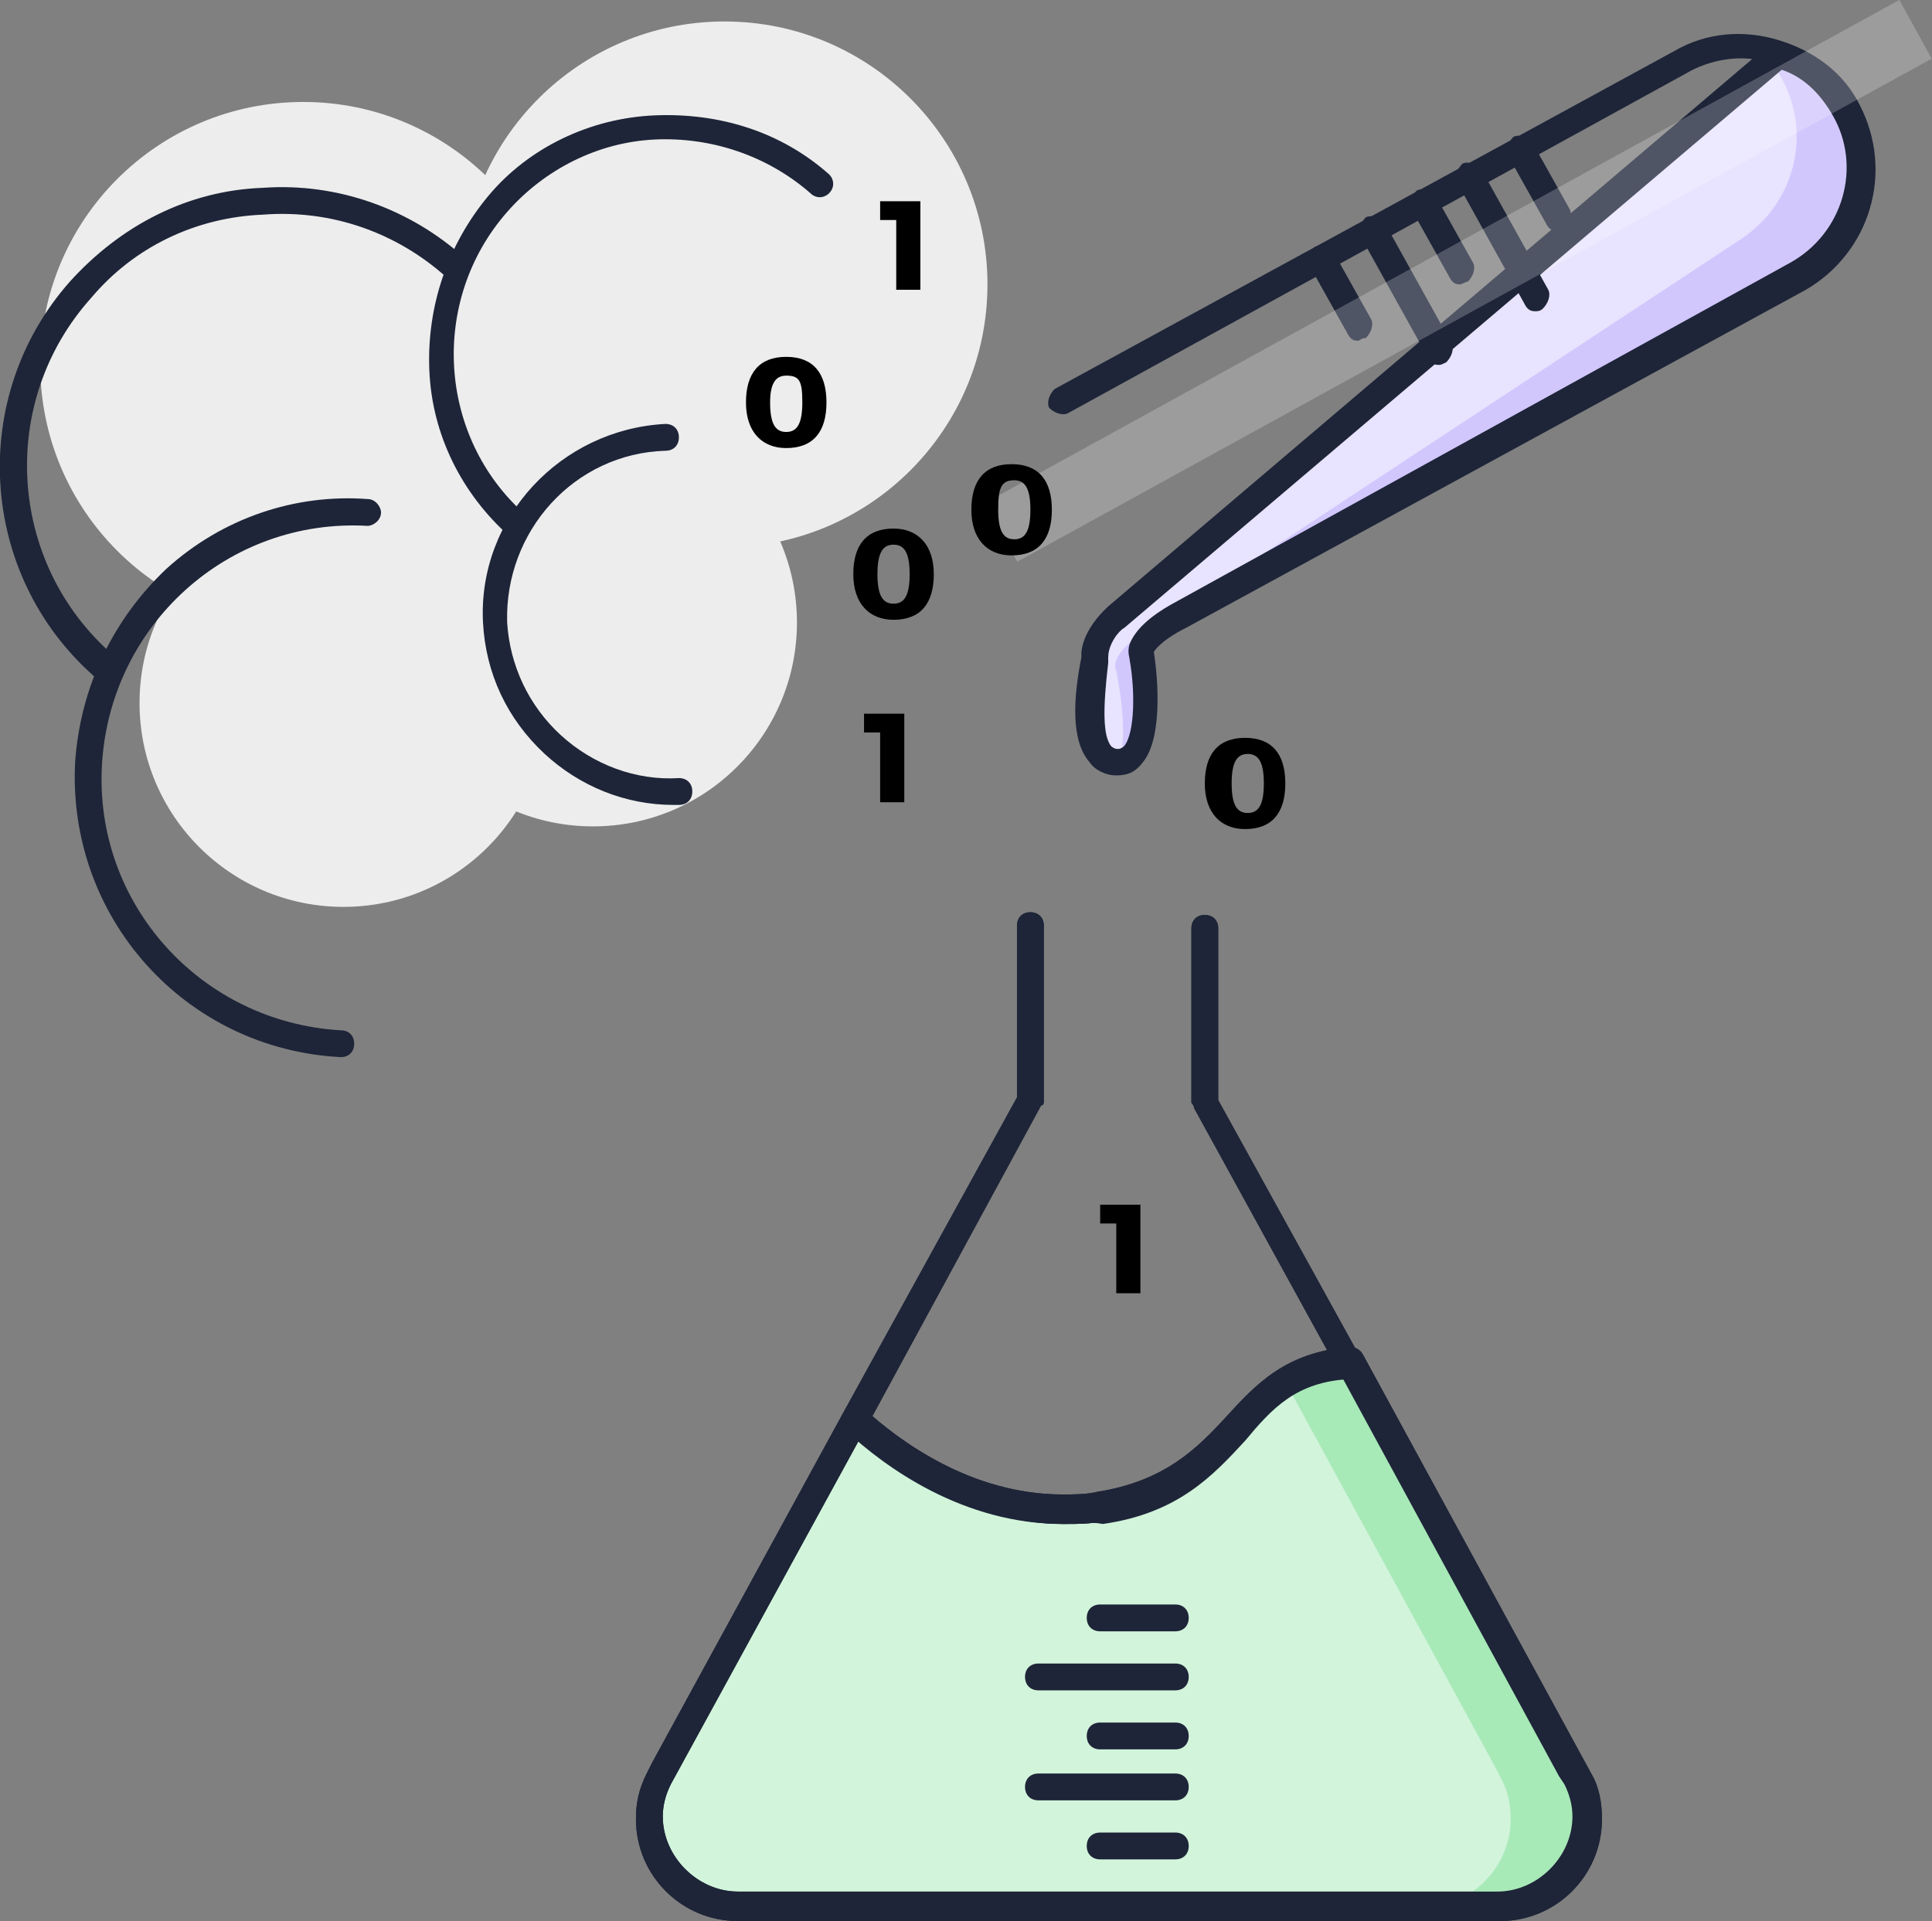 <?xml version="1.0" encoding="utf-8"?>
<!-- Generator: Adobe Illustrator 18.1.1, SVG Export Plug-In . SVG Version: 6.00 Build 0)  -->
<svg version="1.1" id="Calque_1" xmlns="http://www.w3.org/2000/svg" xmlns:xlink="http://www.w3.org/1999/xlink" x="0px" y="0px"
	 viewBox="0 0 72 71.6" enable-background="new 0 0 72 71.6" xml:space="preserve">
<rect x="0" y="0" width="72" height="71.6" fill="#808080" stroke="none"/>
<g>
	<g>
		<path fill="#E8E3FE" d="M66.2,2L41.5,23c0,0-0.7,0.6-0.8,1.4c-0.1,0.7-0.7,4,0.8,4s1-3.9,1-3.9s-0.3-0.7,1.4-1.5l23.1-12.7
			c2.2-1.2,3-4,1.8-6.2l0,0C68,2.8,66.8,2,65.4,1.8"/>
	</g>
	<g>
		<path fill="none" d="M66.2,2c-0.2-0.1-0.4-0.1-0.6-0.2c0.1,0.1,0.2,0.3,0.4,0.4L66.2,2z"/>
	</g>
	<g>
		<path fill="none" d="M41.6,25c0,0-0.4-0.6,1.3-1.6l22-14.5c2.1-1.4,2.7-4.2,1.3-6.3c-0.1-0.1-0.2-0.2-0.3-0.4L41.5,23
			c0,0-0.7,0.6-0.8,1.4c-0.1,0.7-0.7,4,0.8,4c0.1,0,0.2,0,0.2,0C42.2,27.3,41.6,25,41.6,25z"/>
	</g>
	<g>
		<path fill="#D1C7FD" d="M68.7,4.1c-0.6-1-1.5-1.7-2.5-2.1l-0.3,0.2c0.1,0.1,0.2,0.2,0.3,0.4c1.4,2.1,0.8,4.9-1.3,6.3l-22,14.5
			c-1.7,1-1.3,1.6-1.3,1.6s0.5,2.3,0.1,3.4c1.2-0.4,0.7-3.9,0.7-3.9s-0.3-0.7,1.4-1.5l23.1-12.7C69.1,9.1,69.9,6.3,68.7,4.1z"/>
	</g>
	<g>
		<g>
			<circle fill="#EDEDED" cx="12.8" cy="26.2" r="7.6"/>
		</g>
		<g>
			<circle fill="#EDEDED" cx="22.1" cy="23.2" r="7.6"/>
		</g>
		<g>
			<circle fill="#EDEDED" cx="11.3" cy="13.6" r="9.8"/>
		</g>
		<g>
			<circle fill="#EDEDED" cx="27" cy="10.6" r="9.8"/>
		</g>
	</g>
	<g>
		<path fill="none" stroke="#000000" stroke-linecap="round" stroke-linejoin="round" stroke-miterlimit="10" d="M32,67.2"/>
	</g>
	<g>
		<path fill="#1E2538" d="M39.6,56.8c-3.7,0-6.6-2.1-8.1-3.5c-0.2-0.2-0.2-0.4-0.1-0.6l6.5-11.8v-6.4c0-0.3,0.2-0.5,0.5-0.5
			s0.5,0.2,0.5,0.5V41c0,0.1,0,0.2-0.1,0.2l-6.3,11.6c1.6,1.4,4.7,3.4,8.4,2.9c2.5-0.4,3.7-1.6,4.8-2.8c1-1.1,2-2.2,3.8-2.5l-5-9.1
			c0-0.1-0.1-0.2-0.1-0.2v-6.5c0-0.3,0.2-0.5,0.5-0.5s0.5,0.2,0.5,0.5v6.4l5.3,9.6c0.1,0.1,0.1,0.3,0,0.5s-0.2,0.2-0.4,0.3
			c-2,0.1-2.9,1.1-3.9,2.3c-1.2,1.3-2.5,2.7-5.3,3.1C40.6,56.7,40.1,56.8,39.6,56.8z"/>
	</g>
	<g>
		<path fill="#D2F4DB" d="M58.8,66.3l-0.2-0.4l-8.3-15.2c-4.4,0.3-4,4.6-9.3,5.4c-4.2,0.6-7.6-1.8-9.1-3.2l-7.1,13l-0.2,0.4
			c-0.2,0.4-0.3,0.9-0.3,1.4c0,1.8,1.5,3.3,3.3,3.3h14h0.3h14c1.8,0,3.3-1.5,3.3-3.3C59.2,67.2,59.1,66.7,58.8,66.3z"/>
		<path fill="#1E2538" d="M55.9,71.6H27.5c-2.1,0-3.8-1.7-3.8-3.8c0-0.6,0.1-1.1,0.4-1.7l0.2-0.4l7.1-13c0.1-0.1,0.2-0.2,0.4-0.3
			c0.2,0,0.3,0,0.4,0.1c1.3,1.2,4,3.2,7.4,3.2c0.4,0,0.9,0,1.3-0.1c2.5-0.4,3.7-1.6,4.8-2.8c1.1-1.2,2.2-2.4,4.6-2.6
			c0.2,0,0.4,0.1,0.5,0.3l8.5,15.6c0.3,0.5,0.4,1.1,0.4,1.7C59.7,69.9,58,71.6,55.9,71.6z M32,53.7l-7,12.8
			c-0.2,0.4-0.3,0.8-0.3,1.2c0,1.5,1.3,2.8,2.8,2.8h28.3c1.5,0,2.8-1.3,2.8-2.8c0-0.4-0.1-0.8-0.3-1.2l-0.2-0.3L50,51.3
			c-1.8,0.2-2.6,1.2-3.6,2.3c-1.2,1.3-2.5,2.7-5.3,3.1c-0.5,0.1-0.9,0.1-1.4,0.1C36.3,56.8,33.6,55,32,53.7z"/>
	</g>
	<g>
		<path fill="#A8E9B8" d="M58.8,66.3l-0.2-0.4l-8.3-15.2c-1,0.1-1.8,0.4-2.4,0.8l7.9,14.5l0.2,0.4c0.2,0.4,0.3,0.9,0.3,1.4
			c0,1.8-1.5,3.3-3.3,3.3h2.8c1.8,0,3.3-1.5,3.3-3.3C59.2,67.2,59.1,66.7,58.8,66.3z"/>
	</g>
	<g>
		<path fill="#1E2538" d="M43.8,60.8H41c-0.3,0-0.5-0.2-0.5-0.5s0.2-0.5,0.5-0.5h2.8c0.3,0,0.5,0.2,0.5,0.5S44.1,60.8,43.8,60.8z"/>
	</g>
	<g>
		<path fill="#1E2538" d="M43.8,63h-5.1c-0.3,0-0.5-0.2-0.5-0.5s0.2-0.5,0.5-0.5h5.1c0.3,0,0.5,0.2,0.5,0.5S44.1,63,43.8,63z"/>
	</g>
	<g>
		<path fill="#1E2538" d="M43.8,65.2H41c-0.3,0-0.5-0.2-0.5-0.5s0.2-0.5,0.5-0.5h2.8c0.3,0,0.5,0.2,0.5,0.5S44.1,65.2,43.8,65.2z"/>
	</g>
	<g>
		<path fill="#1E2538" d="M43.8,67.1h-5.1c-0.3,0-0.5-0.2-0.5-0.5s0.2-0.5,0.5-0.5h5.1c0.3,0,0.5,0.2,0.5,0.5S44.1,67.1,43.8,67.1z"
			/>
	</g>
	<g>
		<path fill="#1E2538" d="M43.8,69.3H41c-0.3,0-0.5-0.2-0.5-0.5s0.2-0.5,0.5-0.5h2.8c0.3,0,0.5,0.2,0.5,0.5S44.1,69.3,43.8,69.3z"/>
	</g>
	<g>
		<g>
			<path fill="#1E2538" d="M19.3,20.1c-0.1,0-0.2,0-0.3-0.1c-1.8-1.6-2.9-3.8-3-6.2c-0.1-2.4,0.7-4.7,2.2-6.5s3.8-2.9,6.2-3
				c2.4-0.1,4.7,0.6,6.5,2.2c0.2,0.2,0.2,0.5,0,0.7c-0.2,0.2-0.5,0.2-0.7,0c-1.6-1.4-3.7-2.1-5.8-2c-2.1,0.1-4.1,1.1-5.5,2.7
				c-2.9,3.3-2.6,8.4,0.7,11.3c0.2,0.2,0.2,0.5,0,0.7C19.6,20,19.5,20.1,19.3,20.1z"/>
		</g>
		<g>
			<path fill="#1E2538" d="M25.1,30c-1.8,0-3.5-0.7-4.8-1.9c-1.4-1.3-2.2-3-2.3-4.9c-0.2-3.9,2.9-7.2,6.8-7.4c0.3,0,0.5,0.2,0.5,0.5
				c0,0.3-0.2,0.5-0.5,0.5c-3.4,0.1-6,3-5.9,6.4c0.1,1.6,0.8,3.1,2,4.2c1.2,1.1,2.8,1.7,4.4,1.6c0.3,0,0.5,0.2,0.5,0.5
				c0,0.3-0.2,0.5-0.5,0.5C25.3,30,25.2,30,25.1,30z"/>
		</g>
		<g>
			<path fill="#1E2538" d="M3.8,25.3c-0.1,0-0.2,0-0.3-0.1c-4.3-3.8-4.7-10.4-0.9-14.7C4.5,8.4,7,7.1,9.8,7c2.8-0.2,5.5,0.8,7.5,2.6
				c0.2,0.2,0.2,0.5,0,0.7c-0.2,0.2-0.5,0.2-0.7,0C14.8,8.7,12.4,7.8,9.8,8C7.3,8.1,5,9.2,3.4,11.1C-0.1,15,0.3,21,4.2,24.4
				c0.2,0.2,0.2,0.5,0,0.7C4.1,25.3,4,25.3,3.8,25.3z"/>
		</g>
		<g>
			<path fill="#1E2538" d="M12.7,39.4C12.7,39.4,12.7,39.4,12.7,39.4c-5.8-0.3-10.2-5.2-9.9-11c0.2-2.8,1.4-5.3,3.4-7.2
				c2.1-1.9,4.8-2.8,7.5-2.6c0.3,0,0.5,0.3,0.5,0.5c0,0.3-0.3,0.5-0.5,0.5c-5.2-0.3-9.6,3.7-9.9,8.9c-0.3,5.2,3.7,9.6,8.9,9.9
				c0.3,0,0.5,0.2,0.5,0.5C13.2,39.2,13,39.4,12.7,39.4z"/>
		</g>
	</g>
	<g>
		<path fill="none" stroke="#000000" stroke-linecap="round" stroke-linejoin="round" stroke-miterlimit="10" d="M47,10.9"/>
	</g>
	<g>
		<path fill="#1E2538" d="M41.6,28.9c-0.4,0-0.8-0.2-1-0.5c-0.7-0.8-0.6-2.4-0.3-3.9l0-0.2c0.1-0.9,0.9-1.6,1-1.7l24-20.4
			c-0.8-0.1-1.7,0.1-2.4,0.5L39.8,15.4c-0.2,0.1-0.5,0-0.7-0.2c-0.1-0.2,0-0.5,0.2-0.7L62.4,1.9c1.2-0.7,2.6-0.8,3.9-0.4
			c1.3,0.4,2.4,1.2,3,2.4c1.3,2.5,0.4,5.5-2,6.9L44.2,23.4c-1,0.5-1.2,0.9-1.2,0.9c0.1,0.6,0.4,3.1-0.4,4.1
			C42.3,28.8,42,28.9,41.6,28.9z M66.4,2.6L41.9,23.4c-0.2,0.1-0.6,0.6-0.6,1.1l0,0.2c-0.2,1.7-0.2,2.7,0.1,3.1
			c0.1,0.1,0.3,0.2,0.5,0c0.4-0.5,0.4-2.1,0.2-3.2c0-0.1-0.1-0.3,0-0.6c0.2-0.5,0.7-1,1.6-1.5l23-12.7c2-1.1,2.7-3.6,1.6-5.5
			C67.9,3.6,67.3,2.9,66.4,2.6z"/>
	</g>
	<g>
		<g>
			<path fill="#1E2538" d="M50.6,12.7c-0.2,0-0.3-0.1-0.4-0.3l-1.4-2.5c-0.1-0.2,0-0.5,0.2-0.7c0.2-0.1,0.5,0,0.7,0.2l1.4,2.5
				c0.1,0.2,0,0.5-0.2,0.7C50.7,12.6,50.7,12.7,50.6,12.7z"/>
		</g>
		<g>
			<path fill="#1E2538" d="M53.6,13.6c-0.2,0-0.3-0.1-0.4-0.3l-2.5-4.5c-0.1-0.2,0-0.5,0.2-0.7c0.2-0.1,0.5,0,0.7,0.2l2.5,4.5
				c0.1,0.2,0,0.5-0.2,0.7C53.7,13.6,53.7,13.6,53.6,13.6z"/>
		</g>
		<g>
			<path fill="#1E2538" d="M54.4,10.6c-0.2,0-0.3-0.1-0.4-0.3l-1.4-2.5c-0.1-0.2,0-0.5,0.2-0.7c0.2-0.1,0.5,0,0.7,0.2l1.4,2.5
				c0.1,0.2,0,0.5-0.2,0.7C54.6,10.5,54.5,10.6,54.4,10.6z"/>
		</g>
		<g>
			<path fill="#1E2538" d="M57.2,11.6c-0.2,0-0.3-0.1-0.4-0.3l-2.5-4.5c-0.1-0.2,0-0.5,0.2-0.7c0.2-0.1,0.5,0,0.7,0.2l2.5,4.5
				c0.1,0.2,0,0.5-0.2,0.7C57.4,11.6,57.3,11.6,57.2,11.6z"/>
		</g>
		<g>
			<path fill="#1E2538" d="M58,8.6c-0.2,0-0.3-0.1-0.4-0.3l-1.4-2.5c-0.1-0.2,0-0.5,0.2-0.7c0.2-0.1,0.5,0,0.7,0.2l1.4,2.5
				c0.1,0.2,0,0.5-0.2,0.7C58.2,8.5,58.1,8.6,58,8.6z"/>
		</g>
	</g>
	<g>
		<path fill="#1E2538" d="M39.6,56.8c-3.7,0-6.6-2.1-8.1-3.5c-0.2-0.2-0.2-0.4-0.1-0.6l6.5-11.8v-6.4c0-0.3,0.2-0.5,0.5-0.5
			s0.5,0.2,0.5,0.5V41c0,0.1,0,0.2-0.1,0.2l-6.3,11.6c1.6,1.4,4.7,3.4,8.4,2.9c2.5-0.4,3.7-1.6,4.8-2.8c1-1.1,2-2.2,3.8-2.5l-5-9.1
			c0-0.1-0.1-0.2-0.1-0.2v-6.5c0-0.3,0.2-0.5,0.5-0.5s0.5,0.2,0.5,0.5v6.4l5.3,9.6c0.1,0.1,0.1,0.3,0,0.5s-0.2,0.2-0.4,0.3
			c-2,0.1-2.9,1.1-3.9,2.3c-1.2,1.3-2.5,2.7-5.3,3.1C40.6,56.7,40.1,56.8,39.6,56.8z"/>
	</g>
	<g>
		<path fill="none" d="M42.7,55.7c2-0.8,3-2.3,4.1-3.4C45,52.9,44.2,54.4,42.7,55.7z"/>
	</g>
	<g>
		<path fill="none" d="M47.9,51.5c-0.4,0.2-0.7,0.5-1,0.8c0.4-0.1,0.8-0.2,1.3-0.2L47.9,51.5z"/>
	</g>
	<g>
		<path fill="#1E2538" d="M55.9,71.6H27.5c-2.1,0-3.8-1.7-3.8-3.8c0-0.6,0.1-1.1,0.4-1.7l0.2-0.4l7.1-13c0.1-0.1,0.2-0.2,0.4-0.3
			c0.2,0,0.3,0,0.4,0.1c1.3,1.2,4,3.2,7.4,3.2c0.4,0,0.9,0,1.3-0.1c2.5-0.4,3.7-1.6,4.8-2.8c1.1-1.2,2.2-2.4,4.6-2.6
			c0.2,0,0.4,0.1,0.5,0.3l8.5,15.6c0.3,0.5,0.4,1.1,0.4,1.7C59.7,69.9,58,71.6,55.9,71.6z M32,53.7l-7,12.8
			c-0.2,0.4-0.3,0.8-0.3,1.2c0,1.5,1.3,2.8,2.8,2.8h28.3c1.5,0,2.8-1.3,2.8-2.8c0-0.4-0.1-0.8-0.3-1.2l-0.2-0.3L50,51.3
			c-1.8,0.2-2.6,1.2-3.6,2.3c-1.2,1.3-2.5,2.7-5.3,3.1c-0.5,0.1-0.9,0.1-1.4,0.1C36.3,56.8,33.6,55,32,53.7z"/>
	</g>
	<g opacity="0.22">
		
			<rect x="53.1" y="-9" transform="matrix(0.482 0.876 -0.876 0.482 37.305 -42.181)" fill="#FFFFFF" width="2.5" height="38.9"/>
	</g>
	<g>
		<path d="M32.8,29.9v-2.6h-0.6v-0.7h1.5v3.3H32.8z"/>
	</g>
	<g>
		<path d="M41.6,48.2v-2.6H41v-0.7h1.5v3.3H41.6z"/>
	</g>
	<g>
		<path d="M33.4,10.9V8.2h-0.6V7.5h1.5v3.3H33.4z"/>
	</g>
	<g>
		<path d="M39.2,19c0,1.1-0.5,1.7-1.5,1.7c-0.9,0-1.5-0.6-1.5-1.7c0-1.1,0.5-1.7,1.5-1.7C38.7,17.3,39.2,17.9,39.2,19z M37.2,19
			c0,0.8,0.2,1.1,0.6,1.1c0.4,0,0.6-0.3,0.6-1.1s-0.2-1.1-0.6-1.1C37.3,17.9,37.2,18.2,37.2,19z"/>
	</g>
	<g>
		<path d="M47.9,29.2c0,1.1-0.5,1.7-1.5,1.7c-0.9,0-1.5-0.6-1.5-1.7c0-1.1,0.5-1.7,1.5-1.7C47.4,27.5,47.9,28.1,47.9,29.2z
			 M45.9,29.2c0,0.8,0.2,1.1,0.6,1.1c0.4,0,0.6-0.3,0.6-1.1s-0.2-1.1-0.6-1.1C46.1,28.1,45.9,28.4,45.9,29.2z"/>
	</g>
	<g>
		<path d="M34.8,21.4c0,1.1-0.5,1.7-1.5,1.7c-0.9,0-1.5-0.6-1.5-1.7c0-1.1,0.5-1.7,1.5-1.7C34.2,19.7,34.8,20.3,34.8,21.4z
			 M32.7,21.4c0,0.8,0.2,1.1,0.6,1.1c0.4,0,0.6-0.3,0.6-1.1s-0.2-1.1-0.6-1.1C32.9,20.3,32.7,20.6,32.7,21.4z"/>
	</g>
	<g>
		<path d="M30.8,15c0,1.1-0.5,1.7-1.5,1.7c-0.9,0-1.5-0.6-1.5-1.7c0-1.1,0.5-1.7,1.5-1.7C30.3,13.3,30.8,13.9,30.8,15z M28.7,15
			c0,0.8,0.2,1.1,0.6,1.1c0.4,0,0.6-0.3,0.6-1.1S29.8,14,29.3,14C28.9,14,28.7,14.3,28.7,15z"/>
	</g>
</g>
</svg>
